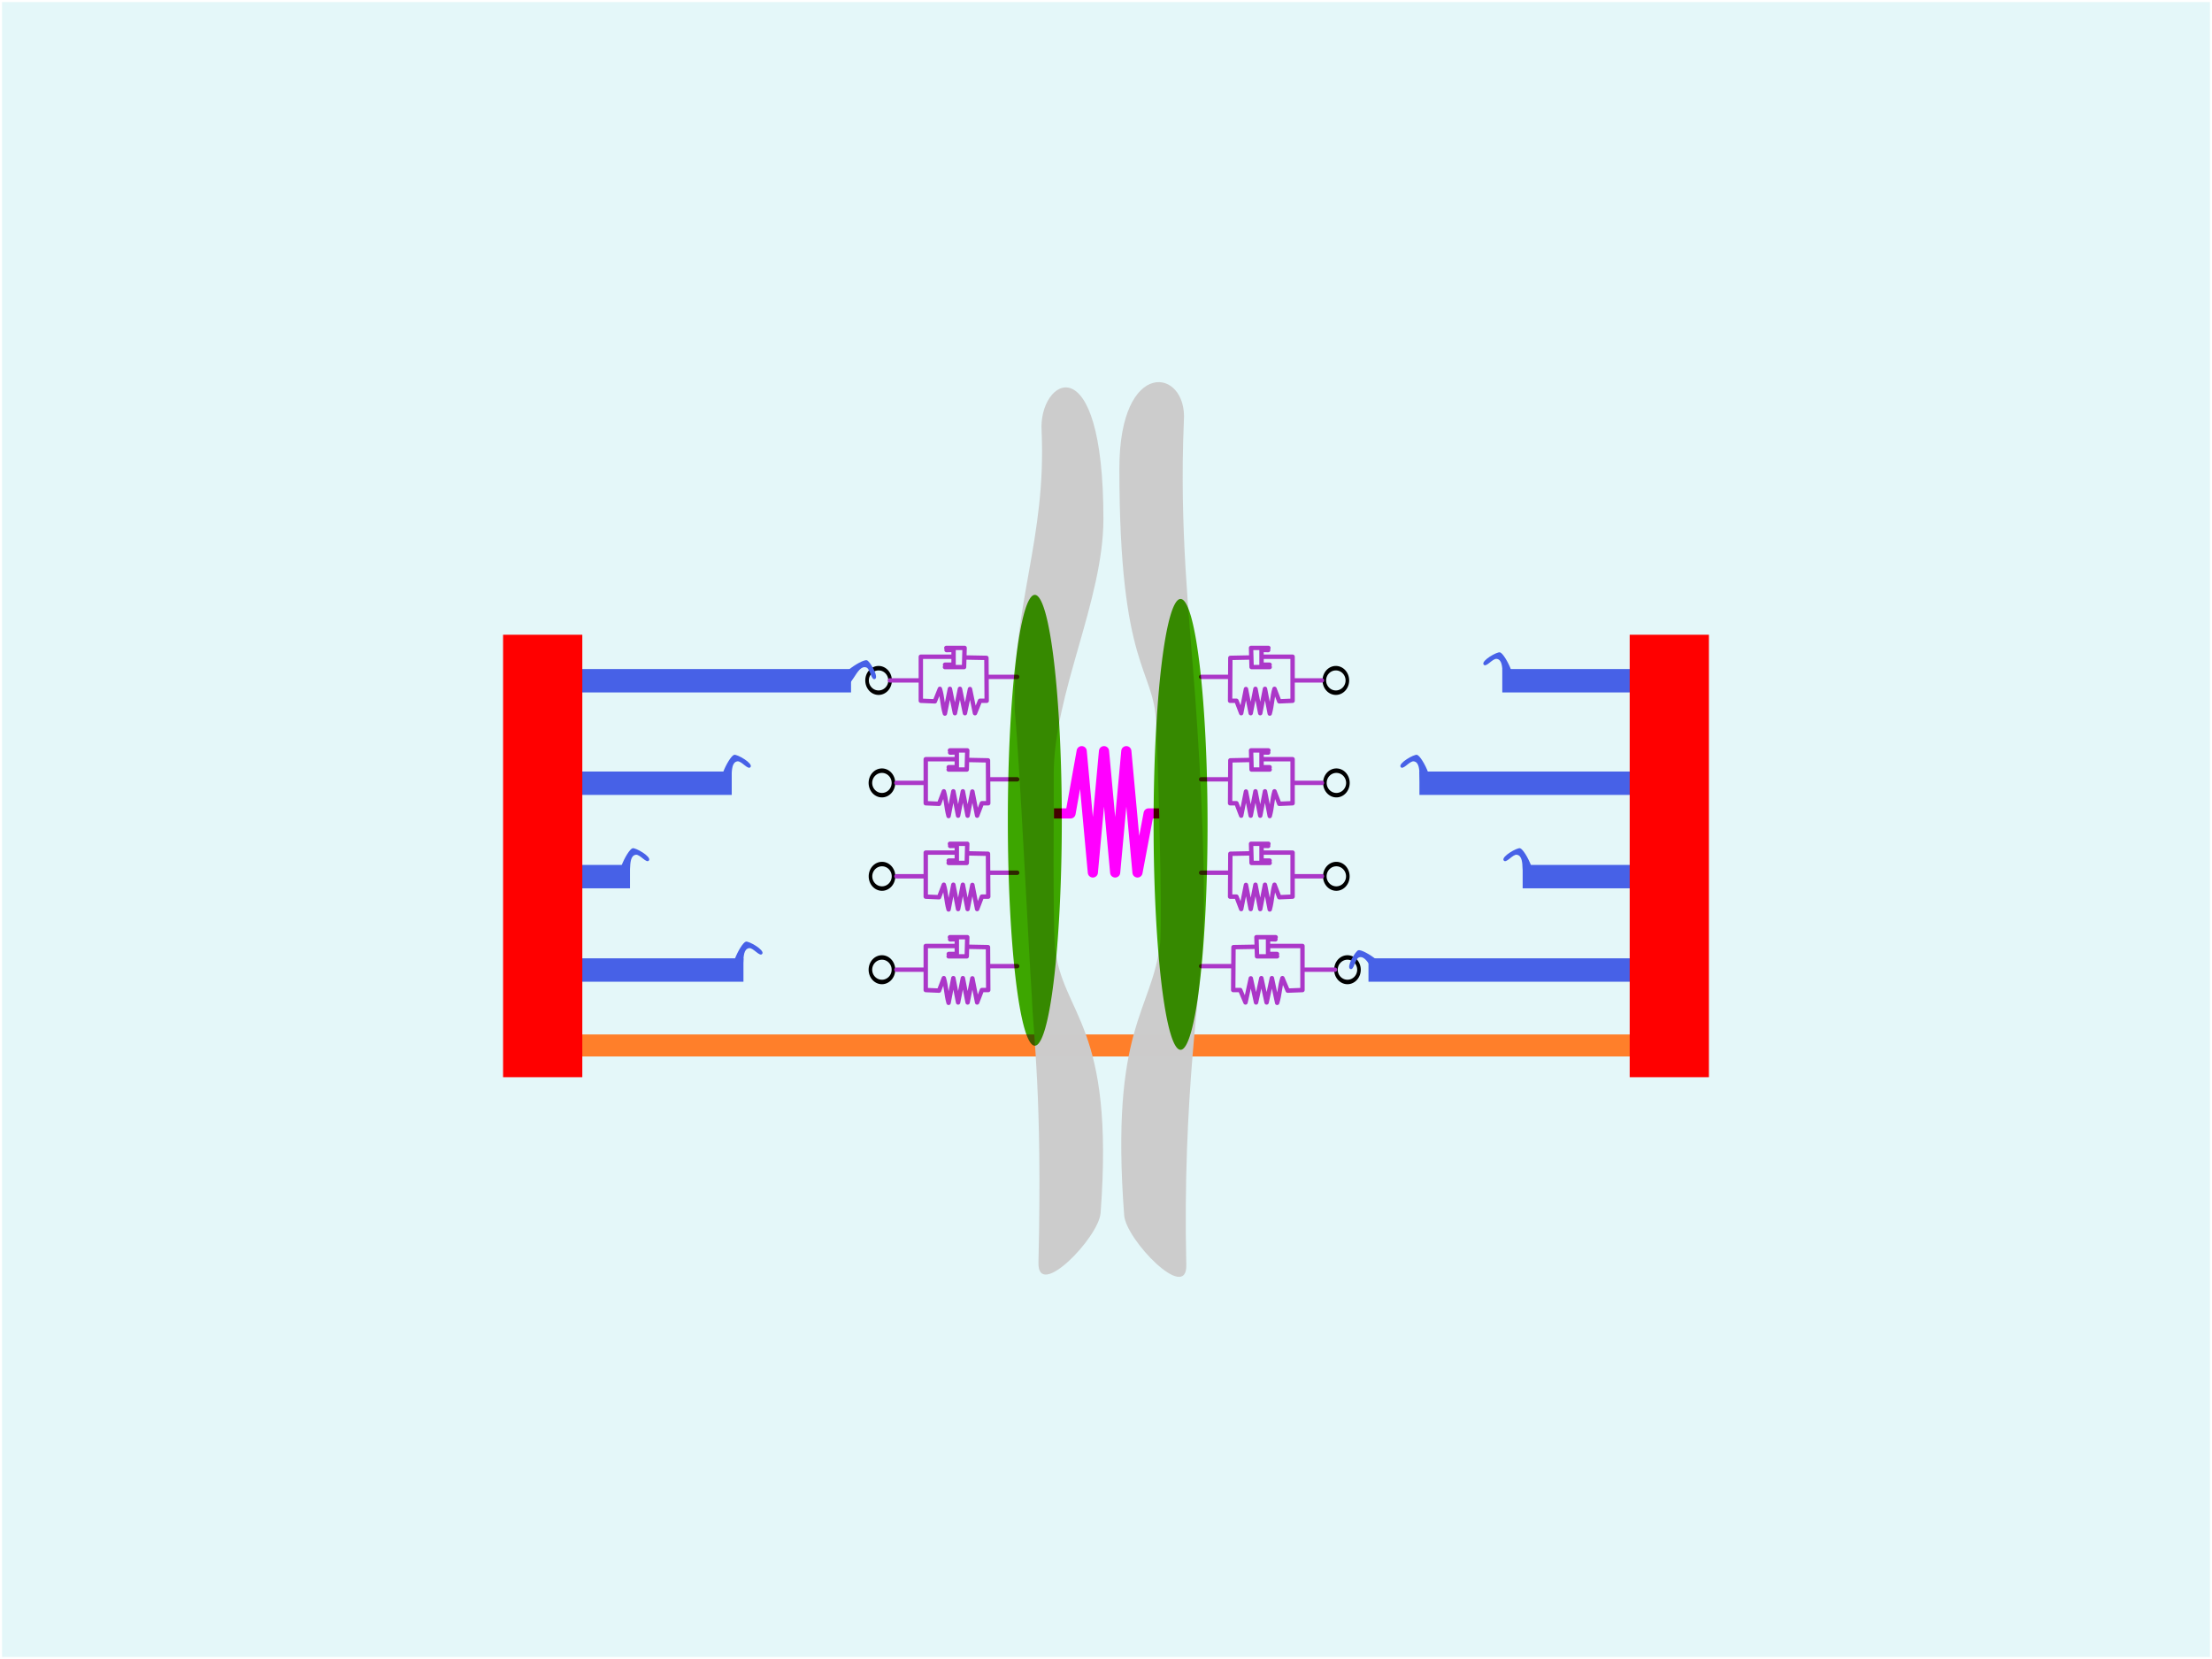 <?xml version="1.0" encoding="UTF-8" standalone="no"?>
<!-- Created with Inkscape (http://www.inkscape.org/) -->

<svg
   xmlns:dc="http://purl.org/dc/elements/1.1/"
   xmlns:cc="http://creativecommons.org/ns#"
   xmlns:rdf="http://www.w3.org/1999/02/22-rdf-syntax-ns#"
   xmlns:svg="http://www.w3.org/2000/svg"
   xmlns="http://www.w3.org/2000/svg"
   xmlns:sodipodi="http://sodipodi.sourceforge.net/DTD/sodipodi-0.dtd"
   xmlns:inkscape="http://www.inkscape.org/namespaces/inkscape"
   width="800px"
   height="600px"
   id="svg3169"
   version="1.1"
   inkscape:version="0.47 r22583"
   sodipodi:docname="animation.svg"
   inkscape:export-filename="/home/guillaume/Articles/article_kineto/animation/animation004.png"
   inkscape:export-xdpi="150"
   inkscape:export-ydpi="150">
  <sodipodi:namedview
     id="base"
     pagecolor="#ffffff"
     bordercolor="#666666"
     borderopacity="1.0"
     inkscape:pageopacity="0.0"
     inkscape:pageshadow="2"
     inkscape:zoom="1.6970563"
     inkscape:cx="384.51844"
     inkscape:cy="342.11151"
     inkscape:current-layer="layer1"
     inkscape:document-units="px"
     showgrid="false"
     inkscape:window-width="1106"
     inkscape:window-height="1130"
     inkscape:window-x="0"
     inkscape:window-y="0"
     inkscape:window-maximized="0"
     showguides="true"
     inkscape:guide-bbox="true" />
  <defs
     id="defs3171">
    <inkscape:perspective
       sodipodi:type="inkscape:persp3d"
       inkscape:vp_x="0 : 300 : 1"
       inkscape:vp_y="0 : 1000 : 0"
       inkscape:vp_z="800 : 300 : 1"
       inkscape:persp3d-origin="400 : 200 : 1"
       id="perspective3177" />
    <inkscape:perspective
       id="perspective3081"
       inkscape:persp3d-origin="0.5 : 0.33333333 : 1"
       inkscape:vp_z="1 : 0.5 : 1"
       inkscape:vp_y="0 : 1000 : 0"
       inkscape:vp_x="0 : 0.5 : 1"
       sodipodi:type="inkscape:persp3d" />
    <filter
       color-interpolation-filters="sRGB"
       inkscape:collect="always"
       id="filter42413-6-2-3-8-2">
      <feBlend
         inkscape:collect="always"
         mode="multiply"
         in2="BackgroundImage"
         id="feBlend42415-0-7-5-2-4" />
    </filter>
    <inkscape:perspective
       id="perspective5040"
       inkscape:persp3d-origin="0.5 : 0.33333333 : 1"
       inkscape:vp_z="1 : 0.5 : 1"
       inkscape:vp_y="0 : 1000 : 0"
       inkscape:vp_x="0 : 0.5 : 1"
       sodipodi:type="inkscape:persp3d" />
    <filter
       color-interpolation-filters="sRGB"
       inkscape:collect="always"
       id="filter42413-6-2-3-8-2-2">
      <feBlend
         inkscape:collect="always"
         mode="multiply"
         in2="BackgroundImage"
         id="feBlend42415-0-7-5-2-4-5" />
    </filter>
  </defs>
  <g
     inkscape:groupmode="layer"
     id="layer2"
     inkscape:label="fond"
     sodipodi:insensitive="true">
    <rect
       style="color:#000000;fill:#e4f7f9;fill-opacity:1;fill-rule:nonzero;stroke:#ffffff;stroke-width:1.5;stroke-linecap:butt;stroke-linejoin:round;stroke-miterlimit:4;stroke-opacity:1;stroke-dasharray:none;stroke-dashoffset:0;marker:none;visibility:visible;display:inline;overflow:visible;enable-background:accumulate"
       id="rect5219"
       width="800"
       height="600"
       x="0"
       y="0" />
  </g>
  <g
     id="layer1"
     inkscape:label="Layer 1"
     inkscape:groupmode="layer"
     style="display:inline">
    <path
       id="path20798"
       d="m 200.861,378.093 410.495,0"
       style="color:#000000;fill:none;stroke:#ff7f2a;stroke-width:7.956;stroke-linecap:butt;stroke-linejoin:round;stroke-miterlimit:4;stroke-opacity:1;stroke-dasharray:none;stroke-dashoffset:0;marker:none;visibility:visible;display:inline;overflow:visible;enable-background:accumulate"
       sodipodi:nodetypes="cc" />
    <path
       sodipodi:type="arc"
       style="color:#000000;fill:none;stroke:#000000;stroke-width:1.017;stroke-linecap:round;stroke-linejoin:round;stroke-miterlimit:4;stroke-opacity:1;stroke-dasharray:none;stroke-dashoffset:0;marker:none;visibility:visible;display:inline;overflow:visible;enable-background:accumulate"
       id="path7815"
       sodipodi:cx="197.54796"
       sodipodi:cy="457.02246"
       sodipodi:rx="3.2703688"
       sodipodi:ry="2.7842329"
       d="m 200.818,457.022 a 3.27,2.784 0 1 1 -6.541,0 3.27,2.784 0 1 1 6.541,0 z"
       transform="matrix(1.273,0,0,1.591,67.484,-376.41)" />
    <path
       style="font-size:12px;font-style:normal;font-variant:normal;font-weight:normal;font-stretch:normal;text-align:start;line-height:107%;writing-mode:lr-tb;text-anchor:start;fill:#cccccc;fill-opacity:0.995;fill-rule:nonzero;stroke:#2769d9;stroke-width:0;stroke-linecap:butt;stroke-linejoin:miter;stroke-miterlimit:4;stroke-opacity:1;stroke-dasharray:none;display:inline;font-family:Arial;-inkscape-font-specification:Arial"
       d="m 381.098,280.33 c -0.173,-29.194 17.968,-63.083 17.968,-92.628 0,-64.598 -23.702,-50.76 -22.349,-31.682 1.685,39.254 -10.58,61.733 -9.705,101.025 1.878,20.091 4.843,83.39 6.172,103.501 0.428,12.895 3.843,35.593 2.388,96.079 -0.333,13.836 21.805,-9.06 22.472,-17.919 5.154,-68.492 -13.669,-71.118 -16.561,-96.194 -0.719,-12.25 -0.312,-49.935 -0.384,-62.182 z"
       id="path4149"
       sodipodi:nodetypes="cscccsscs" />
    <path
       sodipodi:nodetypes="cccccccccccccccccccccccccccc"
       id="path7813-2"
       style="color:#000000;fill:none;stroke:#ab37c8;stroke-width:1.591;stroke-linecap:round;stroke-linejoin:round;stroke-miterlimit:4;stroke-opacity:1;stroke-dasharray:none;stroke-dashoffset:0;marker:none;visibility:visible;display:inline;overflow:visible;enable-background:accumulate"
       d="m 324.198,350.698 9.89,0 m 16.224,-8.284 7.008,0.14 0.094,15.508 -2.296,0 -1.721,4.493 -1.721,-8.731 -1.721,8.731 -1.721,-8.801 -1.721,8.801 -1.721,-8.801 -1.721,8.941 c -0.875,-3.091 -0.846,-6.036 -1.721,-8.941 l -1.721,4.519 -4.818,-0.21 0,-15.929 10.844,0 m -2.09,-3.185 6.266,0 -0.187,6.93 -6.547,0 m 0.541,-6.142 2.407,-0.07 0,5.353 -2.92,0 m 14.271,4.4 10.479,0" />
    <path
       sodipodi:nodetypes="cccccccccc"
       id="path3198-9"
       d="m 381.185,294.183 5.991,0 4.035,-22.511 4.035,43.867 4.035,-43.867 4.035,43.867 4.035,-43.867 4.035,43.867 4.035,-21.356 4.512,0"
       style="font-size:12px;font-style:normal;font-variant:normal;font-weight:normal;font-stretch:normal;text-align:start;line-height:107%;writing-mode:lr-tb;text-anchor:start;fill:none;stroke:#ff00ff;stroke-width:3.673;stroke-linecap:butt;stroke-linejoin:round;stroke-miterlimit:4;stroke-opacity:1;stroke-dasharray:none;display:inline;font-family:Arial;-inkscape-font-specification:Arial" />
    <path
       transform="matrix(1.273,0,0,1.591,67.511,-410.19)"
       d="m 200.818,457.022 a 3.27,2.784 0 1 1 -6.541,0 3.27,2.784 0 1 1 6.541,0 z"
       sodipodi:ry="2.7842329"
       sodipodi:rx="3.2703688"
       sodipodi:cy="457.02246"
       sodipodi:cx="197.54796"
       id="path22828"
       style="color:#000000;fill:none;stroke:#000000;stroke-width:1.017;stroke-linecap:round;stroke-linejoin:round;stroke-miterlimit:4;stroke-opacity:1;stroke-dasharray:none;stroke-dashoffset:0;marker:none;visibility:visible;display:inline;overflow:visible;enable-background:accumulate"
       sodipodi:type="arc" />
    <path
       d="m 324.198,316.919 9.89,0 m 16.224,-8.284 7.008,0.14 0.094,15.508 -2.296,0 -1.721,4.493 -1.721,-8.731 -1.721,8.731 -1.721,-8.801 -1.721,8.801 -1.721,-8.801 -1.721,8.941 c -0.875,-3.091 -0.846,-6.036 -1.721,-8.941 l -1.721,4.519 -4.818,-0.21 0,-15.929 10.844,0 m -2.09,-3.185 6.266,0 -0.187,6.93 -6.547,0 m 0.541,-6.142 2.407,-0.07 0,5.353 -2.92,0 m 14.271,4.4 10.479,0"
       style="color:#000000;fill:none;stroke:#ab37c8;stroke-width:1.591;stroke-linecap:round;stroke-linejoin:round;stroke-miterlimit:4;stroke-opacity:1;stroke-dasharray:none;stroke-dashoffset:0;marker:none;visibility:visible;display:inline;overflow:visible;enable-background:accumulate"
       id="path22832"
       sodipodi:nodetypes="cccccccccccccccccccccccccccc" />
    <path
       sodipodi:type="arc"
       style="color:#000000;fill:none;stroke:#000000;stroke-width:1.017;stroke-linecap:round;stroke-linejoin:round;stroke-miterlimit:4;stroke-opacity:1;stroke-dasharray:none;stroke-dashoffset:0;marker:none;visibility:visible;display:inline;overflow:visible;enable-background:accumulate"
       id="path22834"
       sodipodi:cx="197.54796"
       sodipodi:cy="457.02246"
       sodipodi:rx="3.2703688"
       sodipodi:ry="2.7842329"
       d="m 200.818,457.022 a 3.27,2.784 0 1 1 -6.541,0 3.27,2.784 0 1 1 6.541,0 z"
       transform="matrix(1.273,0,0,1.591,67.484,-443.969)" />
    <path
       sodipodi:nodetypes="cccccccccccccccccccccccccccc"
       id="path22838"
       style="color:#000000;fill:none;stroke:#ab37c8;stroke-width:1.591;stroke-linecap:round;stroke-linejoin:round;stroke-miterlimit:4;stroke-opacity:1;stroke-dasharray:none;stroke-dashoffset:0;marker:none;visibility:visible;display:inline;overflow:visible;enable-background:accumulate"
       d="m 324.198,283.139 9.89,0 m 16.224,-8.284 7.008,0.14 0.094,15.508 -2.296,0 -1.721,4.493 -1.721,-8.731 -1.721,8.731 -1.721,-8.801 -1.721,8.801 -1.721,-8.801 -1.721,8.941 c -0.875,-3.091 -0.846,-6.036 -1.721,-8.941 l -1.721,4.519 -4.818,-0.21 0,-15.929 10.844,0 m -2.09,-3.185 6.266,0 -0.187,6.93 -6.547,0 m 0.541,-6.142 2.407,-0.07 0,5.353 -2.92,0 m 14.271,4.4 10.479,0" />
    <path
       transform="matrix(1.273,0,0,1.591,66.272,-481.034)"
       d="m 200.818,457.022 a 3.27,2.784 0 1 1 -6.541,0 3.27,2.784 0 1 1 6.541,0 z"
       sodipodi:ry="2.7842329"
       sodipodi:rx="3.2703688"
       sodipodi:cy="457.02246"
       sodipodi:cx="197.54796"
       id="path22840"
       style="color:#000000;fill:none;stroke:#000000;stroke-width:1.017;stroke-linecap:round;stroke-linejoin:round;stroke-miterlimit:4;stroke-opacity:1;stroke-dasharray:none;stroke-dashoffset:0;marker:none;visibility:visible;display:inline;overflow:visible;enable-background:accumulate"
       sodipodi:type="arc" />
    <path
       d="m 321.841,246.075 10.424,0 m 17.1,-8.284 7.386,0.14 0.099,15.508 -2.42,0 -1.814,4.493 -1.814,-8.731 -1.814,8.731 -1.814,-8.801 -1.814,8.801 -1.814,-8.801 -1.814,8.941 c -0.923,-3.091 -0.892,-6.036 -1.814,-8.941 l -1.814,4.519 -5.078,-0.21 0,-15.929 11.43,0 m -2.203,-3.185 6.604,0 -0.197,6.93 -6.9,0 m 0.57,-6.142 2.537,-0.07 0,5.353 -3.078,0 m 15.041,4.4 11.045,0"
       style="color:#000000;fill:none;stroke:#ab37c8;stroke-width:1.591;stroke-linecap:round;stroke-linejoin:round;stroke-miterlimit:4;stroke-opacity:1;stroke-dasharray:none;stroke-dashoffset:0;marker:none;visibility:visible;display:inline;overflow:visible;enable-background:accumulate"
       id="path22844"
       sodipodi:nodetypes="cccccccccccccccccccccccccccc" />
    <path
       style="fill:#4761e7;stroke:none;display:inline"
       d="m 304.29,247.955 c -3.672,-2.241 7.228,-9.654 9.229,-9.164 1.039,0.255 4.411,5.998 2.975,6.76 -1.432,0.761 -1.691,-3.599 -3.155,-4.143 -3.614,-1.343 -5.378,8.788 -9.049,6.546 z"
       id="path4549-0-9"
       sodipodi:nodetypes="cszsz"
       inkscape:transform-center-x="-4.4223389"
       inkscape:transform-center-y="-2.8510781" />
    <path
       id="path3012"
       style="color:#000000;fill:none;stroke:#4761e7;stroke-width:8.461;stroke-linecap:butt;stroke-linejoin:miter;stroke-miterlimit:4;stroke-opacity:1;stroke-dasharray:none;stroke-dashoffset:0;marker:none;visibility:visible;display:inline;overflow:visible;enable-background:accumulate"
       d="m 608.333,350.822 -113.404,0 m 113.404,-33.78 -57.642,0 m 57.642,-33.78 -94.976,0 m 94.976,-37.064 -65.013,0 m -352.471,104.624 78.031,0 m -78.031,-33.78 37,0 m -37,-33.78 73.794,0 m -73.794,-37.064 116.94,0"
       sodipodi:nodetypes="cccccccccccccccc" />
    <rect
       style="font-size:12px;font-style:normal;font-variant:normal;font-weight:normal;font-stretch:normal;text-align:start;line-height:107%;writing-mode:lr-tb;text-anchor:start;fill:#ff0000;fill-opacity:1;fill-rule:nonzero;stroke:none;display:inline;font-family:Arial;-inkscape-font-specification:Arial"
       id="spbR"
       width="28.651"
       height="160.017"
       x="181.947"
       y="229.565"
       inkscape:label="#rect4792" />
    <rect
       y="229.565"
       x="-618.053"
       height="160.017"
       width="28.651"
       id="spbL"
       style="font-size:12px;font-style:normal;font-variant:normal;font-weight:normal;font-stretch:normal;text-align:start;line-height:107%;writing-mode:lr-tb;text-anchor:start;fill:#ff0000;fill-opacity:1;fill-rule:nonzero;stroke:none;display:inline;font-family:Arial;-inkscape-font-specification:Arial"
       transform="scale(-1,1)"
       inkscape:label="#rect3018" />
    <path
       style="fill:#4761e7;stroke:none;display:inline"
       d="m 262.1,285.547 c -4.3,-0.105 1.433,-11.975 3.411,-12.551 1.028,-0.299 6.819,2.989 5.957,4.367 -0.86,1.375 -3.264,-2.271 -4.804,-2.01 -3.801,0.644 -0.264,10.299 -4.564,10.194 z"
       id="path4164" />
    <path
       style="fill:#4761e7;stroke:none;display:inline"
       d="m 225.364,319.327 c -4.3,-0.105 1.433,-11.975 3.411,-12.551 1.028,-0.299 6.819,2.989 5.957,4.367 -0.86,1.375 -3.264,-2.271 -4.804,-2.01 -3.801,0.644 -0.264,10.299 -4.564,10.194 z"
       id="path4166" />
    <path
       style="fill:#4761e7;stroke:none;display:inline"
       d="m 266.333,353.107 c -4.3,-0.105 1.433,-11.975 3.411,-12.551 1.028,-0.299 6.819,2.989 5.957,4.367 -0.86,1.375 -3.264,-2.271 -4.804,-2.01 -3.801,0.644 -0.264,10.299 -4.564,10.194 z"
       id="path4168" />
    <path
       style="fill:#4761e7;stroke:none;display:inline"
       d="m 515.909,285.547 c 4.3,-0.105 -1.433,-11.975 -3.411,-12.551 -1.028,-0.299 -6.819,2.989 -5.957,4.367 0.86,1.375 3.264,-2.271 4.804,-2.01 3.801,0.644 0.264,10.299 4.564,10.194 z"
       id="path4170"
       sodipodi:nodetypes="cszsz"
       inkscape:transform-center-x="3.9232878"
       inkscape:transform-center-y="-4.2802655" />
    <path
       inkscape:transform-center-y="-4.2802655"
       inkscape:transform-center-x="3.9232878"
       sodipodi:nodetypes="cszsz"
       id="path4172"
       d="m 553.172,319.327 c 4.3,-0.105 -1.433,-11.975 -3.411,-12.551 -1.028,-0.299 -6.819,2.989 -5.957,4.367 0.86,1.375 3.264,-2.271 4.804,-2.01 3.801,0.644 0.264,10.299 4.564,10.194 z"
       style="fill:#4761e7;stroke:none;display:inline" />
    <path
       inkscape:transform-center-y="-4.2802655"
       inkscape:transform-center-x="3.9232878"
       sodipodi:nodetypes="cszsz"
       id="path4176"
       d="m 545.909,248.483 c 4.3,-0.105 -1.433,-11.975 -3.411,-12.551 -1.028,-0.299 -6.819,2.989 -5.957,4.367 0.86,1.375 3.264,-2.271 4.804,-2.01 3.801,0.644 0.264,10.299 4.564,10.194 z"
       style="fill:#4761e7;stroke:none;display:inline" />
    <path
       sodipodi:nodetypes="csczcsscs"
       id="path5013"
       d="m 418.167,261.632 c -0.837,-20.28 -13.333,-19.31 -13.333,-92.182 0,-40.442 24.685,-36.372 23.332,-17.294 -1.685,39.254 1.972,70.727 4.132,100.418 2.159,29.691 3.996,69.247 2.667,89.359 -0.428,12.895 -7.378,55.038 -5.924,115.524 0.333,13.836 -21.805,-9.06 -22.472,-17.919 -5.154,-68.492 10.133,-73.475 13.026,-98.551 0.719,-12.25 -0.586,-58.995 -1.427,-79.356 z"
       style="font-size:12px;font-style:normal;font-variant:normal;font-weight:normal;font-stretch:normal;text-align:start;line-height:107%;writing-mode:lr-tb;text-anchor:start;fill:#cccccc;fill-opacity:0.995;fill-rule:nonzero;stroke:#2769d9;stroke-width:0;stroke-linecap:butt;stroke-linejoin:miter;stroke-miterlimit:4;stroke-opacity:1;stroke-dasharray:none;display:inline;font-family:Arial;-inkscape-font-specification:Arial" />
    <path
       transform="matrix(-2.721,0,0,1.591,1562.625,-380.577)"
       d="m 440.326,425.672 a 3.586,51.236 0 1 1 -7.173,0 3.586,51.236 0 1 1 7.173,0 z"
       sodipodi:ry="51.23595"
       sodipodi:rx="3.5864964"
       sodipodi:cy="425.67249"
       sodipodi:cx="436.73947"
       id="path22951-2"
       style="color:#000000;fill:#44ab00;fill-opacity:1;fill-rule:evenodd;stroke:#00cd00;stroke-width:0;stroke-linecap:butt;stroke-linejoin:miter;stroke-miterlimit:4;stroke-opacity:1;stroke-dasharray:none;stroke-dashoffset:0;marker:none;visibility:visible;display:inline;overflow:visible;filter:url(#filter42413-6-2-3-8-2-2);enable-background:accumulate"
       sodipodi:type="arc" />
    <path
       transform="matrix(-1.273,0,0,1.591,738.805,-376.41)"
       d="m 200.818,457.022 a 3.27,2.784 0 1 1 -6.541,0 3.27,2.784 0 1 1 6.541,0 z"
       sodipodi:ry="2.7842329"
       sodipodi:rx="3.2703688"
       sodipodi:cy="457.02246"
       sodipodi:cx="197.54796"
       id="path5095"
       style="color:#000000;fill:none;stroke:#000000;stroke-width:1.017;stroke-linecap:round;stroke-linejoin:round;stroke-miterlimit:4;stroke-opacity:1;stroke-dasharray:none;stroke-dashoffset:0;marker:none;visibility:visible;display:inline;overflow:visible;enable-background:accumulate"
       sodipodi:type="arc" />
    <path
       style="fill:#4761e7;stroke:none;display:inline"
       d="m 500.495,352.827 c 3.671,-2.241 -7.228,-9.654 -9.229,-9.164 -1.039,0.255 -4.411,5.998 -2.975,6.76 1.432,0.761 1.691,-3.599 3.155,-4.143 3.614,-1.343 5.378,8.788 9.049,6.546 z"
       id="path4174"
       sodipodi:nodetypes="cszsz"
       inkscape:transform-center-x="4.8803731"
       inkscape:transform-center-y="-2.7069136" />
    <path
       d="m 482.806,350.698 -10.958,0 m -17.975,-8.284 -7.764,0.14 -0.104,15.508 2.544,0 1.907,4.493 1.907,-8.731 1.907,8.731 1.907,-8.801 1.907,8.801 1.907,-8.801 1.907,8.941 c 0.97,-3.091 0.937,-6.036 1.907,-8.941 l 1.907,4.519 5.338,-0.21 0,-15.929 -12.015,0 m 2.316,-3.185 -6.942,0 0.207,6.93 7.253,0 m -0.6,-6.142 -2.666,-0.07 0,5.353 3.235,0 m -15.812,4.4 -11.611,0"
       style="color:#000000;fill:none;stroke:#ab37c8;stroke-width:1.591;stroke-linecap:round;stroke-linejoin:round;stroke-miterlimit:4;stroke-opacity:1;stroke-dasharray:none;stroke-dashoffset:0;marker:none;visibility:visible;display:inline;overflow:visible;enable-background:accumulate"
       id="path5097"
       sodipodi:nodetypes="cccccccccccccccccccccccccccc" />
    <path
       sodipodi:type="arc"
       style="color:#000000;fill:none;stroke:#000000;stroke-width:1.017;stroke-linecap:round;stroke-linejoin:round;stroke-miterlimit:4;stroke-opacity:1;stroke-dasharray:none;stroke-dashoffset:0;marker:none;visibility:visible;display:inline;overflow:visible;enable-background:accumulate"
       id="path5099"
       sodipodi:cx="197.54796"
       sodipodi:cy="457.02246"
       sodipodi:rx="3.2703688"
       sodipodi:ry="2.7842329"
       d="m 200.818,457.022 a 3.27,2.784 0 1 1 -6.541,0 3.27,2.784 0 1 1 6.541,0 z"
       transform="matrix(-1.273,0,0,1.591,734.778,-410.19)" />
    <path
       sodipodi:nodetypes="cccccccccccccccccccccccccccc"
       id="path5101"
       style="color:#000000;fill:none;stroke:#ab37c8;stroke-width:1.591;stroke-linecap:round;stroke-linejoin:round;stroke-miterlimit:4;stroke-opacity:1;stroke-dasharray:none;stroke-dashoffset:0;marker:none;visibility:visible;display:inline;overflow:visible;enable-background:accumulate"
       d="m 478.092,316.919 -9.89,0 m -16.224,-8.284 -7.008,0.14 -0.094,15.508 2.296,0 1.721,4.493 1.721,-8.731 1.721,8.731 1.721,-8.801 1.721,8.801 1.721,-8.801 1.721,8.941 c 0.875,-3.091 0.846,-6.036 1.721,-8.941 l 1.721,4.519 4.818,-0.21 0,-15.929 -10.844,0 m 2.09,-3.185 -6.266,0 0.187,6.93 6.547,0 m -0.541,-6.142 -2.407,-0.07 0,5.353 2.92,0 m -14.271,4.4 -10.479,0" />
    <path
       transform="matrix(-1.273,0,0,1.591,734.805,-443.969)"
       d="m 200.818,457.022 a 3.27,2.784 0 1 1 -6.541,0 3.27,2.784 0 1 1 6.541,0 z"
       sodipodi:ry="2.7842329"
       sodipodi:rx="3.2703688"
       sodipodi:cy="457.02246"
       sodipodi:cx="197.54796"
       id="path5103"
       style="color:#000000;fill:none;stroke:#000000;stroke-width:1.017;stroke-linecap:round;stroke-linejoin:round;stroke-miterlimit:4;stroke-opacity:1;stroke-dasharray:none;stroke-dashoffset:0;marker:none;visibility:visible;display:inline;overflow:visible;enable-background:accumulate"
       sodipodi:type="arc" />
    <path
       d="m 478.092,283.139 -9.89,0 m -16.224,-8.284 -7.008,0.14 -0.094,15.508 2.296,0 1.721,4.493 1.721,-8.731 1.721,8.731 1.721,-8.801 1.721,8.801 1.721,-8.801 1.721,8.941 c 0.875,-3.091 0.846,-6.036 1.721,-8.941 l 1.721,4.519 4.818,-0.21 0,-15.929 -10.844,0 m 2.09,-3.185 -6.266,0 0.187,6.93 6.547,0 m -0.541,-6.142 -2.407,-0.07 0,5.353 2.92,0 m -14.271,4.4 -10.479,0"
       style="color:#000000;fill:none;stroke:#ab37c8;stroke-width:1.591;stroke-linecap:round;stroke-linejoin:round;stroke-miterlimit:4;stroke-opacity:1;stroke-dasharray:none;stroke-dashoffset:0;marker:none;visibility:visible;display:inline;overflow:visible;enable-background:accumulate"
       id="path5105"
       sodipodi:nodetypes="cccccccccccccccccccccccccccc" />
    <path
       sodipodi:type="arc"
       style="color:#000000;fill:none;stroke:#000000;stroke-width:1.017;stroke-linecap:round;stroke-linejoin:round;stroke-miterlimit:4;stroke-opacity:1;stroke-dasharray:none;stroke-dashoffset:0;marker:none;visibility:visible;display:inline;overflow:visible;enable-background:accumulate"
       id="path5107"
       sodipodi:cx="197.54796"
       sodipodi:cy="457.02246"
       sodipodi:rx="3.2703688"
       sodipodi:ry="2.7842329"
       d="m 200.818,457.022 a 3.27,2.784 0 1 1 -6.541,0 3.27,2.784 0 1 1 6.541,0 z"
       transform="matrix(-1.273,0,0,1.591,734.606,-481.034)" />
    <path
       sodipodi:nodetypes="cccccccccccccccccccccccccccc"
       id="path5109"
       style="color:#000000;fill:none;stroke:#ab37c8;stroke-width:1.591;stroke-linecap:round;stroke-linejoin:round;stroke-miterlimit:4;stroke-opacity:1;stroke-dasharray:none;stroke-dashoffset:0;marker:none;visibility:visible;display:inline;overflow:visible;enable-background:accumulate"
       d="m 478.092,246.075 -9.89,0 m -16.224,-8.284 -7.008,0.14 -0.094,15.508 2.296,0 1.721,4.493 1.721,-8.731 1.721,8.731 1.721,-8.801 1.721,8.801 1.721,-8.801 1.721,8.941 c 0.875,-3.091 0.846,-6.036 1.721,-8.941 l 1.721,4.519 4.818,-0.21 0,-15.929 -10.844,0 m 2.09,-3.185 -6.266,0 0.187,6.93 6.547,0 m -0.541,-6.142 -2.407,-0.07 0,5.353 2.92,0 m -14.271,4.4 -10.479,0" />
    <path
       transform="matrix(-2.721,0,0,1.591,1615.338,-379.092)"
       d="m 440.326,425.672 a 3.586,51.236 0 1 1 -7.173,0 3.586,51.236 0 1 1 7.173,0 z"
       sodipodi:ry="51.23595"
       sodipodi:rx="3.5864964"
       sodipodi:cy="425.67249"
       sodipodi:cx="436.73947"
       id="path22951"
       style="color:#000000;fill:#44ab00;fill-opacity:1;fill-rule:evenodd;stroke:#00cd00;stroke-width:0;stroke-linecap:butt;stroke-linejoin:miter;stroke-miterlimit:4;stroke-opacity:1;stroke-dasharray:none;stroke-dashoffset:0;marker:none;visibility:visible;display:inline;overflow:visible;filter:url(#filter42413-6-2-3-8-2);enable-background:accumulate"
       sodipodi:type="arc" />
  </g>
</svg>

